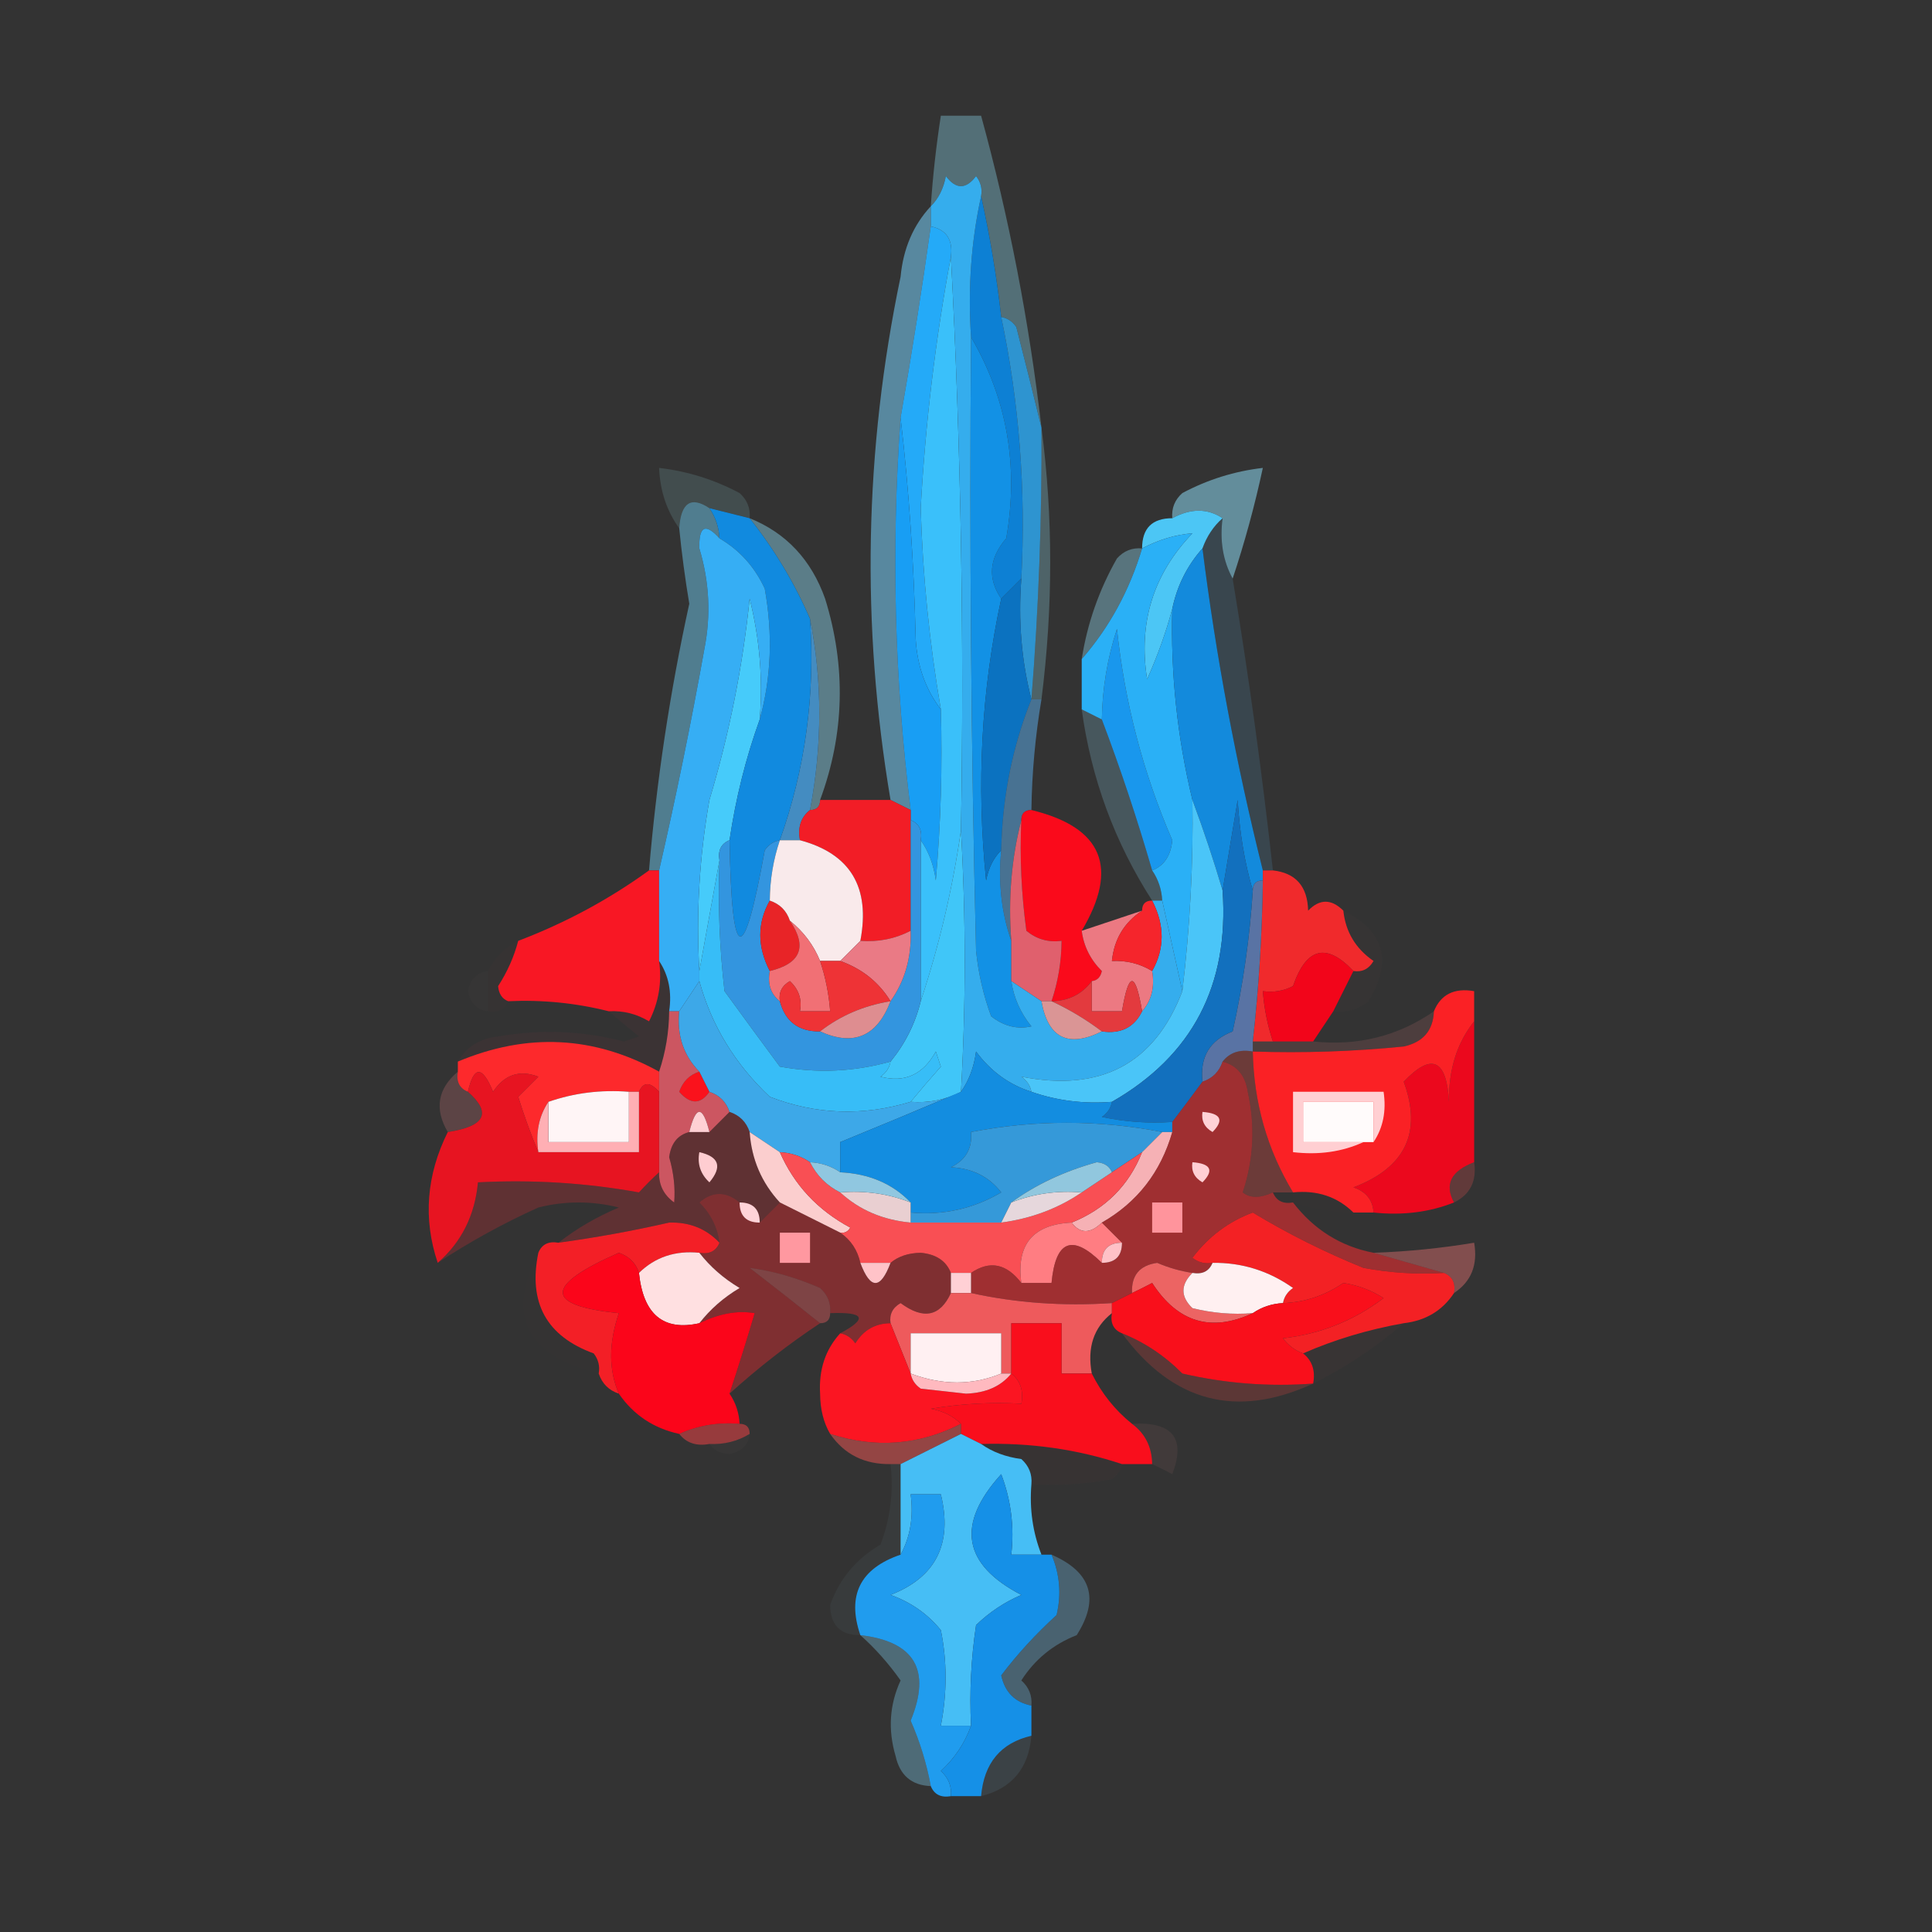 <?xml version="1.0" encoding="UTF-8"?>
<!DOCTYPE svg PUBLIC "-//W3C//DTD SVG 1.1//EN" "http://www.w3.org/Graphics/SVG/1.1/DTD/svg11.dtd">
<svg xmlns="http://www.w3.org/2000/svg" version="1.1" width="192px" height="192px" style="shape-rendering:geometricPrecision; text-rendering:geometricPrecision; image-rendering:optimizeQuality; fill-rule:evenodd; clip-rule:evenodd" xmlns:xlink="http://www.w3.org/1999/xlink">
<rect width="100%" height="100%" fill="#333333" stroke="none"/>
<g><path style="opacity:0.38" fill="#87d1e6" d="M 103.5,42.5 C 102.718,39.286 101.885,35.952 101,32.5C 100.617,31.944 100.117,31.611 99.5,31.5C 99.048,27.454 98.381,23.454 97.5,19.5C 97.631,18.761 97.464,18.094 97,17.5C 96,18.833 95,18.833 94,17.5C 93.768,18.738 93.268,19.738 92.5,20.5C 92.704,17.482 93.037,14.482 93.5,11.5C 94.833,11.5 96.167,11.5 97.5,11.5C 100.276,21.618 102.276,31.951 103.5,42.5 Z"/></g>
<g><path style="opacity:1" fill="#24aaf8" d="M 92.5,22.5 C 94.048,22.821 94.715,23.821 94.5,25.5C 92.965,33.722 91.965,42.055 91.5,50.5C 91.699,57.223 92.365,63.889 93.5,70.5C 91.989,68.524 91.156,66.191 91,63.5C 90.829,55.989 90.329,48.655 89.5,41.5C 90.607,35.189 91.607,28.856 92.5,22.5 Z"/></g>
<g><path style="opacity:1" fill="#189ef4" d="M 89.5,41.5 C 90.329,48.655 90.829,55.989 91,63.5C 91.156,66.191 91.989,68.524 93.5,70.5C 93.666,76.176 93.499,81.843 93,87.5C 92.79,85.942 92.29,84.609 91.5,83.5C 91.672,82.508 91.338,81.842 90.5,81.5C 90.5,81.167 90.5,80.833 90.5,80.5C 88.883,67.503 88.55,54.503 89.5,41.5 Z"/></g>
<g><path style="opacity:0.584" fill="#73c5ed" d="M 92.5,20.5 C 92.5,21.167 92.5,21.833 92.5,22.5C 91.607,28.856 90.607,35.189 89.5,41.5C 88.55,54.503 88.883,67.503 90.5,80.5C 89.833,80.167 89.167,79.833 88.5,79.5C 85.562,62.091 85.895,44.758 89.5,27.5C 89.761,24.708 90.761,22.375 92.5,20.5 Z"/></g>
<g><path style="opacity:1" fill="#0d80d4" d="M 97.5,19.5 C 98.381,23.454 99.048,27.454 99.5,31.5C 101.295,40.041 101.961,48.708 101.5,57.5C 100.833,58.167 100.167,58.833 99.5,59.5C 98.126,57.483 98.293,55.483 100,53.5C 101.248,46.29 100.081,39.623 96.5,33.5C 96.18,28.637 96.514,23.97 97.5,19.5 Z"/></g>
<g><path style="opacity:0.145" fill="#9ce6eb" d="M 74.5,51.5 C 73.167,51.167 71.833,50.833 70.5,50.5C 68.668,49.282 67.668,49.949 67.5,52.5C 66.262,50.786 65.595,48.786 65.5,46.5C 68.311,46.826 70.978,47.659 73.5,49C 74.252,49.671 74.586,50.504 74.5,51.5 Z"/></g>
<g><path style="opacity:0.569" fill="#87d2e9" d="M 122.5,57.5 C 121.539,55.735 121.205,53.735 121.5,51.5C 120.001,50.506 118.334,50.506 116.5,51.5C 116.414,50.504 116.748,49.671 117.5,49C 120.022,47.659 122.689,46.826 125.5,46.5C 124.697,50.239 123.697,53.905 122.5,57.5 Z"/></g>
<g><path style="opacity:0.494" fill="#6dc8ec" d="M 70.5,50.5 C 71.11,51.391 71.443,52.391 71.5,53.5C 70.105,51.946 69.439,52.279 69.5,54.5C 70.496,57.797 70.663,61.131 70,64.5C 68.675,71.887 67.175,79.22 65.5,86.5C 65.167,86.5 64.833,86.5 64.5,86.5C 65.248,77.592 66.581,68.759 68.5,60C 68.083,57.502 67.749,55.002 67.5,52.5C 67.668,49.949 68.668,49.282 70.5,50.5 Z"/></g>
<g><path style="opacity:1" fill="#3ac0fa" d="M 94.5,25.5 C 95.497,44.326 95.83,63.326 95.5,82.5C 94.678,88.272 93.345,93.939 91.5,99.5C 91.5,94.167 91.5,88.833 91.5,83.5C 92.29,84.609 92.79,85.942 93,87.5C 93.499,81.843 93.666,76.176 93.5,70.5C 92.365,63.889 91.699,57.223 91.5,50.5C 91.965,42.055 92.965,33.722 94.5,25.5 Z"/></g>
<g><path style="opacity:0.971" fill="#2f97d5" d="M 99.5,31.5 C 100.117,31.611 100.617,31.944 101,32.5C 101.885,35.952 102.718,39.286 103.5,42.5C 103.552,51.518 103.218,60.518 102.5,69.5C 101.517,65.702 101.183,61.702 101.5,57.5C 101.961,48.708 101.295,40.041 99.5,31.5 Z"/></g>
<g><path style="opacity:0.467" fill="#8ad2e9" d="M 74.5,51.5 C 78.124,52.962 80.624,55.628 82,59.5C 84.095,66.263 83.928,72.93 81.5,79.5C 81.5,80.167 81.167,80.5 80.5,80.5C 81.726,74.024 81.726,67.691 80.5,61.5C 78.965,57.947 76.965,54.614 74.5,51.5 Z"/></g>
<g><path style="opacity:0.38" fill="#94ddf4" d="M 113.5,54.5 C 112.244,58.687 110.244,62.354 107.5,65.5C 108.052,61.965 109.218,58.632 111,55.5C 111.671,54.748 112.504,54.414 113.5,54.5 Z"/></g>
<g><path style="opacity:0.165" fill="#59a8d4" d="M 121.5,51.5 C 121.205,53.735 121.539,55.735 122.5,57.5C 124.093,67.132 125.427,76.799 126.5,86.5C 126.167,86.5 125.833,86.5 125.5,86.5C 122.836,75.854 120.836,65.187 119.5,54.5C 119.932,53.291 120.599,52.291 121.5,51.5 Z"/></g>
<g><path style="opacity:1" fill="#4cc6f5" d="M 121.5,51.5 C 120.599,52.291 119.932,53.291 119.5,54.5C 117.975,56.216 116.975,58.216 116.5,60.5C 115.876,62.834 115.043,65.167 114,67.5C 113.108,61.893 114.608,57.06 118.5,53C 116.811,53.134 115.144,53.634 113.5,54.5C 113.5,52.5 114.5,51.5 116.5,51.5C 118.334,50.506 120.001,50.506 121.5,51.5 Z"/></g>
<g><path style="opacity:1" fill="#1291e5" d="M 96.5,33.5 C 100.081,39.623 101.248,46.29 100,53.5C 98.293,55.483 98.126,57.483 99.5,59.5C 97.523,68.641 97.023,77.974 98,87.5C 98.232,86.263 98.732,85.263 99.5,84.5C 99.19,87.713 99.523,90.713 100.5,93.5C 100.5,94.833 100.5,96.167 100.5,97.5C 100.751,99.17 101.418,100.67 102.5,102C 101.092,102.315 99.759,101.982 98.5,101C 97.736,98.931 97.236,96.764 97,94.5C 96.5,74.169 96.333,53.836 96.5,33.5 Z"/></g>
<g><path style="opacity:1" fill="#0b72c0" d="M 101.5,57.5 C 101.183,61.702 101.517,65.702 102.5,69.5C 100.611,74.211 99.611,79.211 99.5,84.5C 98.732,85.263 98.232,86.263 98,87.5C 97.023,77.974 97.523,68.641 99.5,59.5C 100.167,58.833 100.833,58.167 101.5,57.5 Z"/></g>
<g><path style="opacity:0.29" fill="#93d9ec" d="M 103.5,42.5 C 104.658,51.344 104.658,60.344 103.5,69.5C 103.167,69.5 102.833,69.5 102.5,69.5C 103.218,60.518 103.552,51.518 103.5,42.5 Z"/></g>
<g><path style="opacity:1" fill="#1997ed" d="M 114.5,86.5 C 113.009,81.36 111.342,76.36 109.5,71.5C 109.547,68.432 110.047,65.432 111,62.5C 111.771,69.805 113.604,76.805 116.5,83.5C 116.36,85.03 115.693,86.03 114.5,86.5 Z"/></g>
<g><path style="opacity:0.937" fill="#4692ca" d="M 80.5,61.5 C 81.726,67.691 81.726,74.024 80.5,80.5C 79.596,81.209 79.263,82.209 79.5,83.5C 78.833,83.5 78.167,83.5 77.5,83.5C 80.022,76.415 81.022,69.082 80.5,61.5 Z"/></g>
<g><path style="opacity:0.663" fill="#5392c2" d="M 102.5,69.5 C 102.833,69.5 103.167,69.5 103.5,69.5C 102.886,73.135 102.552,76.802 102.5,80.5C 101.833,80.5 101.5,80.833 101.5,81.5C 100.517,85.298 100.183,89.298 100.5,93.5C 99.523,90.713 99.19,87.713 99.5,84.5C 99.611,79.211 100.611,74.211 102.5,69.5 Z"/></g>
<g><path style="opacity:1" fill="#2ab0f6" d="M 116.5,60.5 C 116.327,66.936 116.994,73.269 118.5,79.5C 118.602,85.718 118.268,92.051 117.5,98.5C 116.833,95.5 116.167,92.5 115.5,89.5C 115.443,88.391 115.11,87.391 114.5,86.5C 115.693,86.03 116.36,85.03 116.5,83.5C 113.604,76.805 111.771,69.805 111,62.5C 110.047,65.432 109.547,68.432 109.5,71.5C 108.833,71.167 108.167,70.833 107.5,70.5C 107.5,68.833 107.5,67.167 107.5,65.5C 110.244,62.354 112.244,58.687 113.5,54.5C 115.144,53.634 116.811,53.134 118.5,53C 114.608,57.06 113.108,61.893 114,67.5C 115.043,65.167 115.876,62.834 116.5,60.5 Z"/></g>
<g><path style="opacity:1" fill="#138adc" d="M 119.5,54.5 C 120.836,65.187 122.836,75.854 125.5,86.5C 125.5,86.833 125.5,87.167 125.5,87.5C 124.833,87.5 124.5,87.833 124.5,88.5C 123.681,85.695 123.181,82.695 123,79.5C 122.498,82.513 121.998,85.513 121.5,88.5C 120.632,85.551 119.632,82.551 118.5,79.5C 116.994,73.269 116.327,66.936 116.5,60.5C 116.975,58.216 117.975,56.216 119.5,54.5 Z"/></g>
<g><path style="opacity:1" fill="#46cbfa" d="M 75.5,71.5 C 74.115,75.336 73.115,79.336 72.5,83.5C 71.662,83.842 71.328,84.508 71.5,85.5C 70.833,89.167 70.167,92.833 69.5,96.5C 69.171,90.794 69.505,85.128 70.5,79.5C 72.468,72.962 73.801,66.296 74.5,59.5C 75.491,63.445 75.824,67.445 75.5,71.5 Z"/></g>
<g><path style="opacity:0.972" fill="#f71d26" d="M 81.5,79.5 C 83.833,79.5 86.167,79.5 88.5,79.5C 89.167,79.833 89.833,80.167 90.5,80.5C 90.5,80.833 90.5,81.167 90.5,81.5C 90.5,85.167 90.5,88.833 90.5,92.5C 88.958,93.301 87.291,93.634 85.5,93.5C 86.515,88.177 84.515,84.844 79.5,83.5C 79.263,82.209 79.596,81.209 80.5,80.5C 81.167,80.5 81.5,80.167 81.5,79.5 Z"/></g>
<g><path style="opacity:1" fill="#118adf" d="M 70.5,50.5 C 71.833,50.833 73.167,51.167 74.5,51.5C 76.965,54.614 78.965,57.947 80.5,61.5C 81.022,69.082 80.022,76.415 77.5,83.5C 76.883,83.611 76.383,83.944 76,84.5C 73.879,96.25 72.713,95.917 72.5,83.5C 73.115,79.336 74.115,75.336 75.5,71.5C 76.647,67.354 76.814,63.02 76,58.5C 75.004,56.34 73.504,54.673 71.5,53.5C 71.443,52.391 71.11,51.391 70.5,50.5 Z"/></g>
<g><path style="opacity:0.224" fill="#8bd2ee" d="M 107.5,70.5 C 108.167,70.833 108.833,71.167 109.5,71.5C 111.342,76.36 113.009,81.36 114.5,86.5C 115.11,87.391 115.443,88.391 115.5,89.5C 115.167,89.5 114.833,89.5 114.5,89.5C 110.776,83.711 108.442,77.377 107.5,70.5 Z"/></g>
<g><path style="opacity:0.993" fill="#fb0b1c" d="M 102.5,80.5 C 109.568,82.216 111.234,86.216 107.5,92.5C 107.703,94.044 108.37,95.378 109.5,96.5C 109.376,97.107 109.043,97.44 108.5,97.5C 107.533,98.806 106.199,99.473 104.5,99.5C 105.15,97.565 105.483,95.565 105.5,93.5C 104.178,93.67 103.011,93.337 102,92.5C 101.501,88.848 101.335,85.182 101.5,81.5C 101.5,80.833 101.833,80.5 102.5,80.5 Z"/></g>
<g><path style="opacity:0.999" fill="#f81724" d="M 64.5,86.5 C 64.833,86.5 65.167,86.5 65.5,86.5C 65.5,89.5 65.5,92.5 65.5,95.5C 65.799,97.604 65.466,99.604 64.5,101.5C 63.264,100.754 61.931,100.421 60.5,100.5C 57.236,99.676 53.902,99.342 50.5,99.5C 49.903,99.265 49.57,98.765 49.5,98C 50.414,96.594 51.081,95.094 51.5,93.5C 56.171,91.727 60.504,89.393 64.5,86.5 Z"/></g>
<g><path style="opacity:1" fill="#40c6f8" d="M 95.5,82.5 C 95.995,91.211 95.995,99.877 95.5,108.5C 93.958,109.301 92.291,109.634 90.5,109.5C 91.456,108.341 92.456,107.174 93.5,106C 93.333,105.5 93.167,105 93,104.5C 91.737,106.797 89.903,107.63 87.5,107C 88.056,106.617 88.389,106.117 88.5,105.5C 89.956,103.716 90.956,101.716 91.5,99.5C 93.345,93.939 94.678,88.272 95.5,82.5 Z"/></g>
<g><path style="opacity:0.984" fill="#e2616e" d="M 101.5,81.5 C 101.335,85.182 101.501,88.848 102,92.5C 103.011,93.337 104.178,93.67 105.5,93.5C 105.483,95.565 105.15,97.565 104.5,99.5C 104.167,99.5 103.833,99.5 103.5,99.5C 102.5,98.833 101.5,98.167 100.5,97.5C 100.5,96.167 100.5,94.833 100.5,93.5C 100.183,89.298 100.517,85.298 101.5,81.5 Z"/></g>
<g><path style="opacity:0.998" fill="#f02a2c" d="M 125.5,86.5 C 125.833,86.5 126.167,86.5 126.5,86.5C 128.776,86.757 129.943,88.09 130,90.5C 131.145,89.316 132.312,89.316 133.5,90.5C 133.722,92.608 134.722,94.274 136.5,95.5C 136.043,96.297 135.376,96.631 134.5,96.5C 131.823,93.655 129.823,94.155 128.5,98C 127.552,98.483 126.552,98.65 125.5,98.5C 125.629,100.216 125.962,101.883 126.5,103.5C 125.833,103.5 125.167,103.5 124.5,103.5C 125.098,98.187 125.431,92.854 125.5,87.5C 125.5,87.167 125.5,86.833 125.5,86.5 Z"/></g>
<g><path style="opacity:1" fill="#3395df" d="M 90.5,81.5 C 91.338,81.842 91.672,82.508 91.5,83.5C 91.5,88.833 91.5,94.167 91.5,99.5C 90.956,101.716 89.956,103.716 88.5,105.5C 84.888,106.511 81.221,106.678 77.5,106C 75.627,103.47 73.793,100.97 72,98.5C 71.501,94.179 71.334,89.846 71.5,85.5C 71.328,84.508 71.662,83.842 72.5,83.5C 72.713,95.917 73.879,96.25 76,84.5C 76.383,83.944 76.883,83.611 77.5,83.5C 76.85,85.435 76.517,87.435 76.5,89.5C 75.244,91.726 75.244,94.059 76.5,96.5C 76.263,97.791 76.596,98.791 77.5,99.5C 78.048,101.532 79.381,102.532 81.5,102.5C 84.832,104.004 87.165,103.004 88.5,99.5C 89.924,97.486 90.591,95.152 90.5,92.5C 90.5,88.833 90.5,85.167 90.5,81.5 Z"/></g>
<g><path style="opacity:1" fill="#e82427" d="M 76.5,89.5 C 77.5,89.833 78.167,90.5 78.5,91.5C 80.255,94.09 79.588,95.757 76.5,96.5C 75.244,94.059 75.244,91.726 76.5,89.5 Z"/></g>
<g><path style="opacity:1" fill="#f9eaeb" d="M 77.5,83.5 C 78.167,83.5 78.833,83.5 79.5,83.5C 84.515,84.844 86.515,88.177 85.5,93.5C 84.833,94.167 84.167,94.833 83.5,95.5C 82.833,95.5 82.167,95.5 81.5,95.5C 80.857,93.924 79.857,92.59 78.5,91.5C 78.167,90.5 77.5,89.833 76.5,89.5C 76.517,87.435 76.85,85.435 77.5,83.5 Z"/></g>
<g><path style="opacity:1" fill="#ea7a85" d="M 90.5,92.5 C 90.591,95.152 89.924,97.486 88.5,99.5C 87.344,97.613 85.677,96.279 83.5,95.5C 84.167,94.833 84.833,94.167 85.5,93.5C 87.291,93.634 88.958,93.301 90.5,92.5 Z"/></g>
<g><path style="opacity:0.946" fill="#fc0319" d="M 134.5,96.5 C 133.833,97.833 133.167,99.167 132.5,100.5C 131.833,101.5 131.167,102.5 130.5,103.5C 129.167,103.5 127.833,103.5 126.5,103.5C 125.962,101.883 125.629,100.216 125.5,98.5C 126.552,98.65 127.552,98.483 128.5,98C 129.823,94.155 131.823,93.655 134.5,96.5 Z"/></g>
<g><path style="opacity:0.024" fill="#be5c5f" d="M 133.5,90.5 C 137.589,92.517 138.422,95.517 136,99.5C 134.989,100.337 133.822,100.67 132.5,100.5C 133.167,99.167 133.833,97.833 134.5,96.5C 135.376,96.631 136.043,96.297 136.5,95.5C 134.722,94.274 133.722,92.608 133.5,90.5 Z"/></g>
<g><path style="opacity:1" fill="#36aef4" d="M 71.5,53.5 C 73.504,54.673 75.004,56.34 76,58.5C 76.814,63.02 76.647,67.354 75.5,71.5C 75.824,67.445 75.491,63.445 74.5,59.5C 73.801,66.296 72.468,72.962 70.5,79.5C 69.505,85.128 69.171,90.794 69.5,96.5C 69.5,96.833 69.5,97.167 69.5,97.5C 68.833,98.5 68.167,99.5 67.5,100.5C 67.167,100.5 66.833,100.5 66.5,100.5C 66.784,98.585 66.451,96.919 65.5,95.5C 65.5,92.5 65.5,89.5 65.5,86.5C 67.175,79.22 68.675,71.887 70,64.5C 70.663,61.131 70.496,57.797 69.5,54.5C 69.439,52.279 70.105,51.946 71.5,53.5 Z"/></g>
<g><path style="opacity:1" fill="#f17075" d="M 78.5,91.5 C 79.857,92.59 80.857,93.924 81.5,95.5C 82.038,97.117 82.371,98.784 82.5,100.5C 81.5,100.5 80.5,100.5 79.5,100.5C 79.719,99.325 79.386,98.325 78.5,97.5C 77.703,97.957 77.369,98.624 77.5,99.5C 76.596,98.791 76.263,97.791 76.5,96.5C 79.588,95.757 80.255,94.09 78.5,91.5 Z"/></g>
<g><path style="opacity:0.024" fill="#bc9295" d="M 48.5,96.5 C 48.5,97.833 48.5,99.167 48.5,100.5C 47.414,100.38 46.747,99.713 46.5,98.5C 46.747,97.287 47.414,96.62 48.5,96.5 Z"/></g>
<g><path style="opacity:0.02" fill="#cf5559" d="M 51.5,93.5 C 51.081,95.094 50.414,96.594 49.5,98C 49.57,98.765 49.903,99.265 50.5,99.5C 50.158,100.338 49.492,100.672 48.5,100.5C 48.5,99.167 48.5,97.833 48.5,96.5C 49.167,95.167 50.167,94.167 51.5,93.5 Z"/></g>
<g><path style="opacity:1" fill="#ee3336" d="M 81.5,95.5 C 82.167,95.5 82.833,95.5 83.5,95.5C 85.677,96.279 87.344,97.613 88.5,99.5C 85.843,99.935 83.509,100.935 81.5,102.5C 79.381,102.532 78.048,101.532 77.5,99.5C 77.369,98.624 77.703,97.957 78.5,97.5C 79.386,98.325 79.719,99.325 79.5,100.5C 80.5,100.5 81.5,100.5 82.5,100.5C 82.371,98.784 82.038,97.117 81.5,95.5 Z"/></g>
<g><path style="opacity:1" fill="#35aded" d="M 97.5,19.5 C 96.514,23.97 96.18,28.637 96.5,33.5C 96.333,53.836 96.5,74.169 97,94.5C 97.236,96.764 97.736,98.931 98.5,101C 99.759,101.982 101.092,102.315 102.5,102C 101.418,100.67 100.751,99.17 100.5,97.5C 101.5,98.167 102.5,98.833 103.5,99.5C 104.147,103.157 106.147,104.157 109.5,102.5C 111.38,102.771 112.713,102.104 113.5,100.5C 114.434,99.432 114.768,98.099 114.5,96.5C 115.756,94.274 115.756,91.941 114.5,89.5C 114.833,89.5 115.167,89.5 115.5,89.5C 116.167,92.5 116.833,95.5 117.5,98.5C 114.745,105.717 109.411,108.55 101.5,107C 102.056,107.383 102.389,107.883 102.5,108.5C 100.284,107.797 98.451,106.464 97,104.5C 96.79,106.058 96.29,107.391 95.5,108.5C 95.995,99.877 95.995,91.211 95.5,82.5C 95.83,63.326 95.497,44.326 94.5,25.5C 94.715,23.821 94.048,22.821 92.5,22.5C 92.5,21.833 92.5,21.167 92.5,20.5C 93.268,19.738 93.768,18.738 94,17.5C 95,18.833 96,18.833 97,17.5C 97.464,18.094 97.631,18.761 97.5,19.5 Z"/></g>
<g><path style="opacity:0.996" fill="#ed7a83" d="M 113.5,90.5 C 111.721,91.67 110.721,93.336 110.5,95.5C 111.959,95.433 113.292,95.766 114.5,96.5C 114.768,98.099 114.434,99.432 113.5,100.5C 112.833,96.5 112.167,96.5 111.5,100.5C 110.5,100.5 109.5,100.5 108.5,100.5C 108.5,99.5 108.5,98.5 108.5,97.5C 109.043,97.44 109.376,97.107 109.5,96.5C 108.37,95.378 107.703,94.044 107.5,92.5C 109.5,91.833 111.5,91.167 113.5,90.5 Z"/></g>
<g><path style="opacity:1" fill="#f5252c" d="M 114.5,89.5 C 115.756,91.941 115.756,94.274 114.5,96.5C 113.292,95.766 111.959,95.433 110.5,95.5C 110.721,93.336 111.721,91.67 113.5,90.5C 113.5,89.833 113.833,89.5 114.5,89.5 Z"/></g>
<g><path style="opacity:1" fill="#e33a3e" d="M 108.5,97.5 C 108.5,98.5 108.5,99.5 108.5,100.5C 109.5,100.5 110.5,100.5 111.5,100.5C 112.167,96.5 112.833,96.5 113.5,100.5C 112.713,102.104 111.38,102.771 109.5,102.5C 107.928,101.313 106.261,100.313 104.5,99.5C 106.199,99.473 107.533,98.806 108.5,97.5 Z"/></g>
<g><path style="opacity:1" fill="#de8d90" d="M 88.5,99.5 C 87.165,103.004 84.832,104.004 81.5,102.5C 83.509,100.935 85.843,99.935 88.5,99.5 Z"/></g>
<g><path style="opacity:1" fill="#da9595" d="M 103.5,99.5 C 103.833,99.5 104.167,99.5 104.5,99.5C 106.261,100.313 107.928,101.313 109.5,102.5C 106.147,104.157 104.147,103.157 103.5,99.5 Z"/></g>
<g><path style="opacity:0.907" fill="#fd041b" d="M 146.5,101.5 C 146.5,106.167 146.5,110.833 146.5,115.5C 144.194,116.375 143.527,117.708 144.5,119.5C 142.052,120.473 139.385,120.806 136.5,120.5C 136.423,119.25 135.756,118.417 134.5,118C 139.674,116.032 141.341,112.532 139.5,107.5C 142.268,104.583 143.768,105.25 144,109.5C 143.947,106.325 144.78,103.658 146.5,101.5 Z"/></g>
<g><path style="opacity:0.043" fill="#eb444c" d="M 65.5,95.5 C 66.451,96.919 66.784,98.585 66.5,100.5C 66.483,102.565 66.15,104.565 65.5,106.5C 59.057,102.936 52.39,102.602 45.5,105.5C 46.347,104.034 47.68,103.2 49.5,103C 53.71,102.262 57.876,102.428 62,103.5C 62.5,103.333 63,103.167 63.5,103C 62.429,102.148 61.429,101.315 60.5,100.5C 61.931,100.421 63.264,100.754 64.5,101.5C 65.466,99.604 65.799,97.604 65.5,95.5 Z"/></g>
<g><path style="opacity:1" fill="#5973a4" d="M 125.5,87.5 C 125.431,92.854 125.098,98.187 124.5,103.5C 124.5,103.833 124.5,104.167 124.5,104.5C 123.209,104.263 122.209,104.596 121.5,105.5C 121.167,106.5 120.5,107.167 119.5,107.5C 119.227,105.042 120.227,103.375 122.5,102.5C 123.532,97.88 124.198,93.214 124.5,88.5C 124.5,87.833 124.833,87.5 125.5,87.5 Z"/></g>
<g><path style="opacity:0.141" fill="#ed8283" d="M 142.5,100.5 C 142.426,102.411 141.426,103.578 139.5,104C 134.511,104.499 129.511,104.666 124.5,104.5C 124.5,104.167 124.5,103.833 124.5,103.5C 125.167,103.5 125.833,103.5 126.5,103.5C 127.833,103.5 129.167,103.5 130.5,103.5C 134.942,103.968 138.942,102.968 142.5,100.5 Z"/></g>
<g><path style="opacity:1" fill="#4ac5f8" d="M 118.5,79.5 C 119.632,82.551 120.632,85.551 121.5,88.5C 122.157,97.924 118.49,104.924 110.5,109.5C 107.721,109.721 105.054,109.388 102.5,108.5C 102.389,107.883 102.056,107.383 101.5,107C 109.411,108.55 114.745,105.717 117.5,98.5C 118.268,92.051 118.602,85.718 118.5,79.5 Z"/></g>
<g><path style="opacity:1" fill="#1270be" d="M 124.5,88.5 C 124.198,93.214 123.532,97.88 122.5,102.5C 120.227,103.375 119.227,105.042 119.5,107.5C 118.488,108.872 117.488,110.205 116.5,111.5C 114.143,111.663 111.81,111.497 109.5,111C 110.056,110.617 110.389,110.117 110.5,109.5C 118.49,104.924 122.157,97.924 121.5,88.5C 121.998,85.513 122.498,82.513 123,79.5C 123.181,82.695 123.681,85.695 124.5,88.5 Z"/></g>
<g><path style="opacity:1" fill="#fd292c" d="M 65.5,106.5 C 65.5,107.167 65.5,107.833 65.5,108.5C 64.604,107.494 63.938,107.494 63.5,108.5C 63.167,108.5 62.833,108.5 62.5,108.5C 59.721,108.279 57.054,108.612 54.5,109.5C 53.549,110.919 53.215,112.585 53.5,114.5C 52.776,112.782 52.109,110.948 51.5,109C 52.167,108.333 52.833,107.667 53.5,107C 51.633,106.289 50.133,106.789 49,108.5C 47.929,105.887 47.096,105.887 46.5,108.5C 45.662,108.158 45.328,107.492 45.5,106.5C 45.5,106.167 45.5,105.833 45.5,105.5C 52.39,102.602 59.057,102.936 65.5,106.5 Z"/></g>
<g><path style="opacity:1" fill="#fa2125" d="M 146.5,101.5 C 144.78,103.658 143.947,106.325 144,109.5C 143.768,105.25 142.268,104.583 139.5,107.5C 141.341,112.532 139.674,116.032 134.5,118C 135.756,118.417 136.423,119.25 136.5,120.5C 135.833,120.5 135.167,120.5 134.5,120.5C 132.898,118.926 130.898,118.259 128.5,118.5C 125.937,114.255 124.603,109.589 124.5,104.5C 129.511,104.666 134.511,104.499 139.5,104C 141.426,103.578 142.426,102.411 142.5,100.5C 143.183,98.823 144.517,98.157 146.5,98.5C 146.5,99.5 146.5,100.5 146.5,101.5 Z"/></g>
<g><path style="opacity:1" fill="#37bdf7" d="M 71.5,85.5 C 71.334,89.846 71.501,94.179 72,98.5C 73.793,100.97 75.627,103.47 77.5,106C 81.221,106.678 84.888,106.511 88.5,105.5C 88.389,106.117 88.056,106.617 87.5,107C 89.903,107.63 91.737,106.797 93,104.5C 93.167,105 93.333,105.5 93.5,106C 92.456,107.174 91.456,108.341 90.5,109.5C 85.751,110.939 81.084,110.772 76.5,109C 73.037,105.737 70.704,101.903 69.5,97.5C 69.5,97.167 69.5,96.833 69.5,96.5C 70.167,92.833 70.833,89.167 71.5,85.5 Z"/></g>
<g><path style="opacity:1" fill="#fa121c" d="M 69.5,106.5 C 69.833,107.167 70.167,107.833 70.5,108.5C 69.614,109.776 68.614,109.776 67.5,108.5C 67.856,107.478 68.522,106.811 69.5,106.5 Z"/></g>
<g><path style="opacity:0.349" fill="#d74c45" d="M 121.5,105.5 C 122.209,104.596 123.209,104.263 124.5,104.5C 124.603,109.589 125.937,114.255 128.5,118.5C 127.833,118.5 127.167,118.5 126.5,118.5C 125.233,119.087 124.233,119.087 123.5,118.5C 124.585,115.227 124.752,111.894 124,108.5C 123.764,106.881 122.931,105.881 121.5,105.5 Z"/></g>
<g><path style="opacity:0.278" fill="#c77275" d="M 45.5,106.5 C 45.328,107.492 45.662,108.158 46.5,108.5C 48.889,110.603 48.223,111.937 44.5,112.5C 43.154,110.208 43.488,108.208 45.5,106.5 Z"/></g>
<g><path style="opacity:0.801" fill="#f25f6d" d="M 66.5,100.5 C 66.833,100.5 67.167,100.5 67.5,100.5C 67.259,102.886 67.925,104.886 69.5,106.5C 68.522,106.811 67.856,107.478 67.5,108.5C 68.614,109.776 69.614,109.776 70.5,108.5C 71.5,108.833 72.167,109.5 72.5,110.5C 71.833,111.167 71.167,111.833 70.5,112.5C 69.833,109.833 69.167,109.833 68.5,112.5C 67.351,112.791 66.684,113.624 66.5,115C 66.951,116.55 67.117,118.05 67,119.5C 65.961,118.756 65.461,117.756 65.5,116.5C 65.5,113.833 65.5,111.167 65.5,108.5C 65.5,107.833 65.5,107.167 65.5,106.5C 66.15,104.565 66.483,102.565 66.5,100.5 Z"/></g>
<g><path style="opacity:1" fill="#3da8e8" d="M 69.5,97.5 C 70.704,101.903 73.037,105.737 76.5,109C 81.084,110.772 85.751,110.939 90.5,109.5C 92.291,109.634 93.958,109.301 95.5,108.5C 91.567,110.17 87.567,111.836 83.5,113.5C 83.5,114.5 83.5,115.5 83.5,116.5C 82.609,115.89 81.609,115.557 80.5,115.5C 79.609,114.89 78.609,114.557 77.5,114.5C 76.5,113.833 75.5,113.167 74.5,112.5C 74.167,111.5 73.5,110.833 72.5,110.5C 72.167,109.5 71.5,108.833 70.5,108.5C 70.167,107.833 69.833,107.167 69.5,106.5C 67.925,104.886 67.259,102.886 67.5,100.5C 68.167,99.5 68.833,98.5 69.5,97.5 Z"/></g>
<g><path style="opacity:1" fill="#138de0" d="M 102.5,108.5 C 105.054,109.388 107.721,109.721 110.5,109.5C 110.389,110.117 110.056,110.617 109.5,111C 111.81,111.497 114.143,111.663 116.5,111.5C 116.5,111.833 116.5,112.167 116.5,112.5C 116.167,112.5 115.833,112.5 115.5,112.5C 109.16,111.276 102.827,111.276 96.5,112.5C 96.64,114.124 95.973,115.29 94.5,116C 96.619,116.098 98.286,116.931 99.5,118.5C 96.734,120.129 93.734,120.795 90.5,120.5C 90.5,120.167 90.5,119.833 90.5,119.5C 88.719,117.643 86.385,116.643 83.5,116.5C 83.5,115.5 83.5,114.5 83.5,113.5C 87.567,111.836 91.567,110.17 95.5,108.5C 96.29,107.391 96.79,106.058 97,104.5C 98.451,106.464 100.284,107.797 102.5,108.5 Z"/></g>
<g><path style="opacity:1" fill="#ffcfd2" d="M 136.5,113.5 C 136.5,112.167 136.5,110.833 136.5,109.5C 134.167,109.5 131.833,109.5 129.5,109.5C 129.5,110.833 129.5,112.167 129.5,113.5C 131.5,113.5 133.5,113.5 135.5,113.5C 133.393,114.468 131.059,114.802 128.5,114.5C 128.5,112.5 128.5,110.5 128.5,108.5C 131.5,108.5 134.5,108.5 137.5,108.5C 137.784,110.415 137.451,112.081 136.5,113.5 Z"/></g>
<g><path style="opacity:1" fill="#fffbfb" d="M 136.5,113.5 C 136.167,113.5 135.833,113.5 135.5,113.5C 133.5,113.5 131.5,113.5 129.5,113.5C 129.5,112.167 129.5,110.833 129.5,109.5C 131.833,109.5 134.167,109.5 136.5,109.5C 136.5,110.833 136.5,112.167 136.5,113.5 Z"/></g>
<g><path style="opacity:1" fill="#ffd0d4" d="M 70.5,112.5 C 69.833,112.5 69.167,112.5 68.5,112.5C 69.167,109.833 69.833,109.833 70.5,112.5 Z"/></g>
<g><path style="opacity:0.886" fill="#fd101f" d="M 53.5,114.5 C 56.833,114.5 60.167,114.5 63.5,114.5C 63.5,112.5 63.5,110.5 63.5,108.5C 63.938,107.494 64.604,107.494 65.5,108.5C 65.5,111.167 65.5,113.833 65.5,116.5C 64.849,117.091 64.182,117.757 63.5,118.5C 58.23,117.549 52.897,117.215 47.5,117.5C 47.193,120.782 45.859,123.448 43.5,125.5C 42.035,121.125 42.369,116.792 44.5,112.5C 48.223,111.937 48.889,110.603 46.5,108.5C 47.096,105.887 47.929,105.887 49,108.5C 50.133,106.789 51.633,106.289 53.5,107C 52.833,107.667 52.167,108.333 51.5,109C 52.109,110.948 52.776,112.782 53.5,114.5 Z"/></g>
<g><path style="opacity:1" fill="#fff5f6" d="M 62.5,108.5 C 62.5,110.167 62.5,111.833 62.5,113.5C 59.833,113.5 57.167,113.5 54.5,113.5C 54.5,112.167 54.5,110.833 54.5,109.5C 57.054,108.612 59.721,108.279 62.5,108.5 Z"/></g>
<g><path style="opacity:1" fill="#ffafb4" d="M 62.5,108.5 C 62.833,108.5 63.167,108.5 63.5,108.5C 63.5,110.5 63.5,112.5 63.5,114.5C 60.167,114.5 56.833,114.5 53.5,114.5C 53.215,112.585 53.549,110.919 54.5,109.5C 54.5,110.833 54.5,112.167 54.5,113.5C 57.167,113.5 59.833,113.5 62.5,113.5C 62.5,111.833 62.5,110.167 62.5,108.5 Z"/></g>
<g><path style="opacity:1" fill="#fbcece" d="M 74.5,112.5 C 75.5,113.167 76.5,113.833 77.5,114.5C 78.927,117.764 81.261,120.264 84.5,122C 84.272,122.399 83.938,122.565 83.5,122.5C 81.5,121.5 79.5,120.5 77.5,119.5C 75.688,117.539 74.688,115.206 74.5,112.5 Z"/></g>
<g><path style="opacity:1" fill="#3599d9" d="M 115.5,112.5 C 114.833,113.167 114.167,113.833 113.5,114.5C 112.5,115.167 111.5,115.833 110.5,116.5C 110.265,115.903 109.765,115.57 109,115.5C 105.752,116.403 102.919,117.736 100.5,119.5C 100.167,120.167 99.833,120.833 99.5,121.5C 96.5,121.5 93.5,121.5 90.5,121.5C 90.5,121.167 90.5,120.833 90.5,120.5C 93.734,120.795 96.734,120.129 99.5,118.5C 98.286,116.931 96.619,116.098 94.5,116C 95.973,115.29 96.64,114.124 96.5,112.5C 102.827,111.276 109.16,111.276 115.5,112.5 Z"/></g>
<g><path style="opacity:0.267" fill="#e05252" d="M 146.5,115.5 C 146.771,117.38 146.104,118.713 144.5,119.5C 143.527,117.708 144.194,116.375 146.5,115.5 Z"/></g>
<g><path style="opacity:0.235" fill="#f02e37" d="M 72.5,110.5 C 73.5,110.833 74.167,111.5 74.5,112.5C 74.688,115.206 75.688,117.539 77.5,119.5C 76.833,120.167 76.167,120.833 75.5,121.5C 75.5,120.167 74.833,119.5 73.5,119.5C 72.142,118.374 70.808,118.374 69.5,119.5C 70.63,120.622 71.297,121.956 71.5,123.5C 70.181,122.103 68.514,121.437 66.5,121.5C 62.851,122.33 59.185,122.996 55.5,123.5C 57.273,122.108 59.273,120.941 61.5,120C 58.833,119.333 56.167,119.333 53.5,120C 49.989,121.587 46.656,123.421 43.5,125.5C 45.859,123.448 47.193,120.782 47.5,117.5C 52.897,117.215 58.23,117.549 63.5,118.5C 64.182,117.757 64.849,117.091 65.5,116.5C 65.461,117.756 65.961,118.756 67,119.5C 67.117,118.05 66.951,116.55 66.5,115C 66.684,113.624 67.351,112.791 68.5,112.5C 69.167,112.5 69.833,112.5 70.5,112.5C 71.167,111.833 71.833,111.167 72.5,110.5 Z"/></g>
<g><path style="opacity:1" fill="#ffcdd1" d="M 69.5,114.5 C 71.465,114.948 71.798,115.948 70.5,117.5C 69.614,116.675 69.281,115.675 69.5,114.5 Z"/></g>
<g><path style="opacity:1" fill="#f6b1b5" d="M 115.5,112.5 C 115.833,112.5 116.167,112.5 116.5,112.5C 115.349,116.493 113.015,119.493 109.5,121.5C 108.348,122.625 107.348,122.625 106.5,121.5C 109.855,120.145 112.189,117.811 113.5,114.5C 114.167,113.833 114.833,113.167 115.5,112.5 Z"/></g>
<g><path style="opacity:0.008" fill="#a14742" d="M 128.5,119.5 C 128.5,119.167 128.5,118.833 128.5,118.5C 130.898,118.259 132.898,118.926 134.5,120.5C 132.435,120.483 130.435,120.15 128.5,119.5 Z"/></g>
<g><path style="opacity:1" fill="#f94f54" d="M 77.5,114.5 C 78.609,114.557 79.609,114.89 80.5,115.5C 81.167,116.833 82.167,117.833 83.5,118.5C 85.395,120.241 87.728,121.241 90.5,121.5C 93.5,121.5 96.5,121.5 99.5,121.5C 102.486,121.097 105.152,120.097 107.5,118.5C 108.5,117.833 109.5,117.167 110.5,116.5C 111.5,115.833 112.5,115.167 113.5,114.5C 112.189,117.811 109.855,120.145 106.5,121.5C 102.647,121.686 100.981,123.686 101.5,127.5C 100.024,125.568 98.357,125.235 96.5,126.5C 95.833,126.5 95.167,126.5 94.5,126.5C 94.03,125.307 93.03,124.64 91.5,124.5C 90.274,124.52 89.274,124.853 88.5,125.5C 87.5,125.5 86.5,125.5 85.5,125.5C 85.218,124.222 84.551,123.222 83.5,122.5C 83.938,122.565 84.272,122.399 84.5,122C 81.261,120.264 78.927,117.764 77.5,114.5 Z"/></g>
<g><path style="opacity:1" fill="#e6d7dc" d="M 107.5,118.5 C 105.152,120.097 102.486,121.097 99.5,121.5C 99.833,120.833 100.167,120.167 100.5,119.5C 102.717,118.631 105.05,118.298 107.5,118.5 Z"/></g>
<g><path style="opacity:1" fill="#e9cfd1" d="M 83.5,118.5 C 85.95,118.298 88.283,118.631 90.5,119.5C 90.5,119.833 90.5,120.167 90.5,120.5C 90.5,120.833 90.5,121.167 90.5,121.5C 87.728,121.241 85.395,120.241 83.5,118.5 Z"/></g>
<g><path style="opacity:1" fill="#91c7de" d="M 110.5,116.5 C 109.5,117.167 108.5,117.833 107.5,118.5C 105.05,118.298 102.717,118.631 100.5,119.5C 102.919,117.736 105.752,116.403 109,115.5C 109.765,115.57 110.265,115.903 110.5,116.5 Z"/></g>
<g><path style="opacity:1" fill="#90c7e0" d="M 80.5,115.5 C 81.609,115.557 82.609,115.89 83.5,116.5C 86.385,116.643 88.719,117.643 90.5,119.5C 88.283,118.631 85.95,118.298 83.5,118.5C 82.167,117.833 81.167,116.833 80.5,115.5 Z"/></g>
<g><path style="opacity:1" fill="#ff7d82" d="M 106.5,121.5 C 107.348,122.625 108.348,122.625 109.5,121.5C 110.167,122.167 110.833,122.833 111.5,123.5C 110.167,123.5 109.5,124.167 109.5,125.5C 106.559,122.593 104.893,123.26 104.5,127.5C 103.5,127.5 102.5,127.5 101.5,127.5C 100.981,123.686 102.647,121.686 106.5,121.5 Z"/></g>
<g><path style="opacity:0.553" fill="#f52d30" d="M 121.5,105.5 C 122.931,105.881 123.764,106.881 124,108.5C 124.752,111.894 124.585,115.227 123.5,118.5C 124.233,119.087 125.233,119.087 126.5,118.5C 126.842,119.338 127.508,119.672 128.5,119.5C 130.572,122.198 133.238,123.865 136.5,124.5C 138.833,125.167 141.167,125.833 143.5,126.5C 140.813,126.664 138.146,126.497 135.5,126C 131.661,124.447 127.994,122.613 124.5,120.5C 122.102,121.389 120.102,122.889 118.5,125C 119.094,125.464 119.761,125.631 120.5,125.5C 120.158,126.338 119.492,126.672 118.5,126.5C 117.305,126.322 116.138,125.989 115,125.5C 113.251,125.748 112.418,126.748 112.5,128.5C 111.833,128.833 111.167,129.167 110.5,129.5C 105.637,129.819 100.97,129.486 96.5,128.5C 96.5,127.833 96.5,127.167 96.5,126.5C 98.357,125.235 100.024,125.568 101.5,127.5C 102.5,127.5 103.5,127.5 104.5,127.5C 104.893,123.26 106.559,122.593 109.5,125.5C 110.833,125.5 111.5,124.833 111.5,123.5C 110.833,122.833 110.167,122.167 109.5,121.5C 113.015,119.493 115.349,116.493 116.5,112.5C 116.5,112.167 116.5,111.833 116.5,111.5C 117.488,110.205 118.488,108.872 119.5,107.5C 120.5,107.167 121.167,106.5 121.5,105.5 Z"/></g>
<g><path style="opacity:1" fill="#ffc1c7" d="M 111.5,123.5 C 111.5,124.833 110.833,125.5 109.5,125.5C 109.5,124.167 110.167,123.5 111.5,123.5 Z"/></g>
<g><path style="opacity:1" fill="#ff949c" d="M 114.5,119.5 C 115.5,119.5 116.5,119.5 117.5,119.5C 117.5,120.5 117.5,121.5 117.5,122.5C 116.5,122.5 115.5,122.5 114.5,122.5C 114.5,121.5 114.5,120.5 114.5,119.5 Z"/></g>
<g><path style="opacity:1" fill="#ffcfd4" d="M 118.5,115.5 C 120.337,115.639 120.67,116.306 119.5,117.5C 118.702,117.043 118.369,116.376 118.5,115.5 Z"/></g>
<g><path style="opacity:1" fill="#ffd2d6" d="M 119.5,110.5 C 121.337,110.639 121.67,111.306 120.5,112.5C 119.702,112.043 119.369,111.376 119.5,110.5 Z"/></g>
<g><path style="opacity:0.999" fill="#f32124" d="M 143.5,126.5 C 144.338,126.842 144.672,127.508 144.5,128.5C 143.341,130.25 141.674,131.25 139.5,131.5C 135.952,132.13 132.619,133.13 129.5,134.5C 128.711,134.217 128.044,133.717 127.5,133C 131.226,132.572 134.559,131.239 137.5,129C 136.271,128.219 134.938,127.719 133.5,127.5C 131.666,128.754 129.666,129.421 127.5,129.5C 127.611,128.883 127.944,128.383 128.5,128C 126.091,126.293 123.425,125.46 120.5,125.5C 119.761,125.631 119.094,125.464 118.5,125C 120.102,122.889 122.102,121.389 124.5,120.5C 127.994,122.613 131.661,124.447 135.5,126C 138.146,126.497 140.813,126.664 143.5,126.5 Z"/></g>
<g><path style="opacity:0.97" fill="#f91f27" d="M 71.5,123.5 C 71.158,124.338 70.492,124.672 69.5,124.5C 67.114,124.259 65.114,124.925 63.5,126.5C 63.189,125.522 62.522,124.855 61.5,124.5C 54.077,127.758 54.077,129.758 61.5,130.5C 60.482,133.497 60.482,136.163 61.5,138.5C 60.5,138.167 59.833,137.5 59.5,136.5C 59.631,135.761 59.464,135.094 59,134.5C 54.313,132.796 52.48,129.463 53.5,124.5C 53.842,123.662 54.508,123.328 55.5,123.5C 59.185,122.996 62.851,122.33 66.5,121.5C 68.514,121.437 70.181,122.103 71.5,123.5 Z"/></g>
<g><path style="opacity:0.388" fill="#f82b30" d="M 73.5,119.5 C 74.833,119.5 75.5,120.167 75.5,121.5C 76.167,120.833 76.833,120.167 77.5,119.5C 79.5,120.5 81.5,121.5 83.5,122.5C 84.551,123.222 85.218,124.222 85.5,125.5C 86.5,128.167 87.5,128.167 88.5,125.5C 89.274,124.853 90.274,124.52 91.5,124.5C 93.03,124.64 94.03,125.307 94.5,126.5C 94.5,127.167 94.5,127.833 94.5,128.5C 93.428,130.84 91.761,131.173 89.5,129.5C 88.703,129.957 88.369,130.624 88.5,131.5C 86.983,131.511 85.816,132.177 85,133.5C 84.617,132.944 84.117,132.611 83.5,132.5C 86.258,131.033 85.925,130.367 82.5,130.5C 82.586,129.504 82.252,128.671 81.5,128C 79.156,126.972 76.823,126.306 74.5,126C 76.903,127.853 79.236,129.686 81.5,131.5C 78.358,133.58 75.358,135.914 72.5,138.5C 73.411,135.728 74.244,133.061 75,130.5C 73.286,130.205 71.453,130.538 69.5,131.5C 70.574,130.115 71.907,128.949 73.5,128C 71.907,127.051 70.574,125.885 69.5,124.5C 70.492,124.672 71.158,124.338 71.5,123.5C 71.297,121.956 70.63,120.622 69.5,119.5C 70.808,118.374 72.142,118.374 73.5,119.5 Z"/></g>
<g><path style="opacity:1" fill="#ffd3d8" d="M 73.5,119.5 C 74.833,119.5 75.5,120.167 75.5,121.5C 74.167,121.5 73.5,120.833 73.5,119.5 Z"/></g>
<g><path style="opacity:1" fill="#ff98a0" d="M 77.5,122.5 C 78.5,122.5 79.5,122.5 80.5,122.5C 80.5,123.5 80.5,124.5 80.5,125.5C 79.5,125.5 78.5,125.5 77.5,125.5C 77.5,124.5 77.5,123.5 77.5,122.5 Z"/></g>
<g><path style="opacity:1" fill="#ffe0e1" d="M 69.5,124.5 C 70.574,125.885 71.907,127.051 73.5,128C 71.907,128.949 70.574,130.115 69.5,131.5C 65.928,132.299 63.928,130.632 63.5,126.5C 65.114,124.925 67.114,124.259 69.5,124.5 Z"/></g>
<g><path style="opacity:0.486" fill="#d76b6b" d="M 144.5,128.5 C 144.672,127.508 144.338,126.842 143.5,126.5C 141.167,125.833 138.833,125.167 136.5,124.5C 139.86,124.384 143.193,124.051 146.5,123.5C 146.88,125.698 146.213,127.365 144.5,128.5 Z"/></g>
<g><path style="opacity:0.498" fill="#c95657" d="M 82.5,130.5 C 82.5,131.167 82.167,131.5 81.5,131.5C 79.236,129.686 76.903,127.853 74.5,126C 76.823,126.306 79.156,126.972 81.5,128C 82.252,128.671 82.586,129.504 82.5,130.5 Z"/></g>
<g><path style="opacity:1" fill="#ffc3c8" d="M 85.5,125.5 C 86.5,125.5 87.5,125.5 88.5,125.5C 87.5,128.167 86.5,128.167 85.5,125.5 Z"/></g>
<g><path style="opacity:1" fill="#ffd0d5" d="M 94.5,126.5 C 95.167,126.5 95.833,126.5 96.5,126.5C 96.5,127.167 96.5,127.833 96.5,128.5C 95.833,128.5 95.167,128.5 94.5,128.5C 94.5,127.833 94.5,127.167 94.5,126.5 Z"/></g>
<g><path style="opacity:0.929" fill="#f96766" d="M 118.5,126.5 C 117.316,127.688 117.316,128.855 118.5,130C 120.473,130.495 122.473,130.662 124.5,130.5C 120.371,132.426 117.038,131.426 114.5,127.5C 113.817,127.863 113.15,128.196 112.5,128.5C 112.418,126.748 113.251,125.748 115,125.5C 116.138,125.989 117.305,126.322 118.5,126.5 Z"/></g>
<g><path style="opacity:1" fill="#fff0f1" d="M 120.5,125.5 C 123.425,125.46 126.091,126.293 128.5,128C 127.944,128.383 127.611,128.883 127.5,129.5C 126.391,129.557 125.391,129.89 124.5,130.5C 122.473,130.662 120.473,130.495 118.5,130C 117.316,128.855 117.316,127.688 118.5,126.5C 119.492,126.672 120.158,126.338 120.5,125.5 Z"/></g>
<g><path style="opacity:1" fill="#ee5a5c" d="M 94.5,128.5 C 95.167,128.5 95.833,128.5 96.5,128.5C 100.97,129.486 105.637,129.819 110.5,129.5C 110.5,129.833 110.5,130.167 110.5,130.5C 108.692,131.918 108.025,133.918 108.5,136.5C 107.5,136.5 106.5,136.5 105.5,136.5C 105.5,134.833 105.5,133.167 105.5,131.5C 103.833,131.5 102.167,131.5 100.5,131.5C 100.5,133.167 100.5,134.833 100.5,136.5C 100.167,136.5 99.833,136.5 99.5,136.5C 99.5,135.167 99.5,133.833 99.5,132.5C 96.5,132.5 93.5,132.5 90.5,132.5C 90.5,133.833 90.5,135.167 90.5,136.5C 89.833,134.833 89.167,133.167 88.5,131.5C 88.369,130.624 88.703,129.957 89.5,129.5C 91.761,131.173 93.428,130.84 94.5,128.5 Z"/></g>
<g><path style="opacity:0.999" fill="#f90f1b" d="M 124.5,130.5 C 125.391,129.89 126.391,129.557 127.5,129.5C 129.666,129.421 131.666,128.754 133.5,127.5C 134.938,127.719 136.271,128.219 137.5,129C 134.559,131.239 131.226,132.572 127.5,133C 128.044,133.717 128.711,134.217 129.5,134.5C 130.404,135.209 130.737,136.209 130.5,137.5C 126.116,137.826 121.783,137.492 117.5,136.5C 115.736,134.722 113.736,133.389 111.5,132.5C 110.662,132.158 110.328,131.492 110.5,130.5C 110.5,130.167 110.5,129.833 110.5,129.5C 111.167,129.167 111.833,128.833 112.5,128.5C 113.15,128.196 113.817,127.863 114.5,127.5C 117.038,131.426 120.371,132.426 124.5,130.5 Z"/></g>
<g><path style="opacity:0.983" fill="#fe051a" d="M 63.5,126.5 C 63.928,130.632 65.928,132.299 69.5,131.5C 71.453,130.538 73.286,130.205 75,130.5C 74.244,133.061 73.411,135.728 72.5,138.5C 73.11,139.391 73.443,140.391 73.5,141.5C 71.379,141.325 69.379,141.659 67.5,142.5C 64.95,141.943 62.95,140.61 61.5,138.5C 60.482,136.163 60.482,133.497 61.5,130.5C 54.077,129.758 54.077,127.758 61.5,124.5C 62.522,124.855 63.189,125.522 63.5,126.5 Z"/></g>
<g><path style="opacity:0.041" fill="#ac5954" d="M 139.5,131.5 C 136.782,133.86 133.782,135.86 130.5,137.5C 130.737,136.209 130.404,135.209 129.5,134.5C 132.619,133.13 135.952,132.13 139.5,131.5 Z"/></g>
<g><path style="opacity:1" fill="#fff0f2" d="M 99.5,136.5 C 96.638,137.681 93.638,137.681 90.5,136.5C 90.5,135.167 90.5,133.833 90.5,132.5C 93.5,132.5 96.5,132.5 99.5,132.5C 99.5,133.833 99.5,135.167 99.5,136.5 Z"/></g>
<g><path style="opacity:0.008" fill="#d96668" d="M 53.5,124.5 C 52.48,129.463 54.313,132.796 59,134.5C 59.464,135.094 59.631,135.761 59.5,136.5C 52.285,134.71 50.285,130.71 53.5,124.5 Z"/></g>
<g><path style="opacity:1" fill="#fb1522" d="M 88.5,131.5 C 89.167,133.167 89.833,134.833 90.5,136.5C 90.611,137.117 90.944,137.617 91.5,138C 93,138.167 94.5,138.333 96,138.5C 97.986,138.431 99.486,137.765 100.5,136.5C 101.404,137.209 101.737,138.209 101.5,139.5C 98.482,139.335 95.482,139.502 92.5,140C 93.737,140.232 94.737,140.732 95.5,141.5C 91.316,143.628 86.982,143.961 82.5,142.5C 81.844,141.378 81.511,140.045 81.5,138.5C 81.361,136.117 82.028,134.117 83.5,132.5C 84.117,132.611 84.617,132.944 85,133.5C 85.816,132.177 86.983,131.511 88.5,131.5 Z"/></g>
<g><path style="opacity:1" fill="#ffb9bf" d="M 90.5,136.5 C 93.638,137.681 96.638,137.681 99.5,136.5C 99.833,136.5 100.167,136.5 100.5,136.5C 99.486,137.765 97.986,138.431 96,138.5C 94.5,138.333 93,138.167 91.5,138C 90.944,137.617 90.611,137.117 90.5,136.5 Z"/></g>
<g><path style="opacity:0.329" fill="#b0403e" d="M 111.5,132.5 C 113.736,133.389 115.736,134.722 117.5,136.5C 121.783,137.492 126.116,137.826 130.5,137.5C 122.873,141.009 116.539,139.343 111.5,132.5 Z"/></g>
<g><path style="opacity:0.999" fill="#f90e1c" d="M 108.5,136.5 C 109.484,138.48 110.817,140.147 112.5,141.5C 113.806,142.467 114.473,143.801 114.5,145.5C 113.5,145.5 112.5,145.5 111.5,145.5C 107.081,144.028 102.414,143.362 97.5,143.5C 96.833,143.167 96.167,142.833 95.5,142.5C 95.5,142.167 95.5,141.833 95.5,141.5C 94.737,140.732 93.737,140.232 92.5,140C 95.482,139.502 98.482,139.335 101.5,139.5C 101.737,138.209 101.404,137.209 100.5,136.5C 100.5,134.833 100.5,133.167 100.5,131.5C 102.167,131.5 103.833,131.5 105.5,131.5C 105.5,133.167 105.5,134.833 105.5,136.5C 106.5,136.5 107.5,136.5 108.5,136.5 Z"/></g>
<g><path style="opacity:0.643" fill="#cf4144" d="M 73.5,141.5 C 74.167,141.5 74.5,141.833 74.5,142.5C 73.292,143.234 71.959,143.567 70.5,143.5C 69.209,143.737 68.209,143.404 67.5,142.5C 69.379,141.659 71.379,141.325 73.5,141.5 Z"/></g>
<g><path style="opacity:0.078" fill="#e69996" d="M 112.5,141.5 C 116.527,141.26 117.861,142.926 116.5,146.5C 115.817,146.137 115.15,145.804 114.5,145.5C 114.473,143.801 113.806,142.467 112.5,141.5 Z"/></g>
<g><path style="opacity:0.024" fill="#d0bcb8" d="M 74.5,142.5 C 74.38,143.586 73.713,144.253 72.5,144.5C 71.584,144.457 70.917,144.124 70.5,143.5C 71.959,143.567 73.292,143.234 74.5,142.5 Z"/></g>
<g><path style="opacity:0.733" fill="#b74b4a" d="M 95.5,141.5 C 95.5,141.833 95.5,142.167 95.5,142.5C 93.456,143.522 91.456,144.522 89.5,145.5C 89.167,145.5 88.833,145.5 88.5,145.5C 85.911,145.539 83.911,144.539 82.5,142.5C 86.982,143.961 91.316,143.628 95.5,141.5 Z"/></g>
<g><path style="opacity:0.033" fill="#c23e43" d="M 97.5,143.5 C 102.414,143.362 107.081,144.028 111.5,145.5C 111.389,146.117 111.056,146.617 110.5,147C 107.854,147.497 105.187,147.664 102.5,147.5C 102.586,146.504 102.252,145.671 101.5,145C 99.942,144.79 98.609,144.29 97.5,143.5 Z"/></g>
<g><path style="opacity:1" fill="#46bef5" d="M 95.5,142.5 C 96.167,142.833 96.833,143.167 97.5,143.5C 98.609,144.29 99.942,144.79 101.5,145C 102.252,145.671 102.586,146.504 102.5,147.5C 102.298,149.95 102.631,152.283 103.5,154.5C 102.5,154.5 101.5,154.5 100.5,154.5C 100.813,151.753 100.48,149.086 99.5,146.5C 94.995,151.469 95.661,155.469 101.5,158.5C 99.807,159.228 98.307,160.228 97,161.5C 96.502,164.817 96.335,168.15 96.5,171.5C 95.5,171.5 94.5,171.5 93.5,171.5C 94.127,168.266 94.127,165.099 93.5,162C 92.183,160.386 90.517,159.219 88.5,158.5C 93.02,156.739 94.687,153.406 93.5,148.5C 92.5,148.5 91.5,148.5 90.5,148.5C 90.795,150.735 90.461,152.735 89.5,154.5C 89.5,151.5 89.5,148.5 89.5,145.5C 91.456,144.522 93.456,143.522 95.5,142.5 Z"/></g>
<g><path style="opacity:1" fill="#209cee" d="M 96.5,171.5 C 95.882,173.229 94.882,174.729 93.5,176C 94.252,176.671 94.586,177.504 94.5,178.5C 93.508,178.672 92.842,178.338 92.5,177.5C 92.085,175.253 91.418,173.086 90.5,171C 92.565,165.962 90.898,163.129 85.5,162.5C 84.146,158.541 85.479,155.874 89.5,154.5C 90.461,152.735 90.795,150.735 90.5,148.5C 91.5,148.5 92.5,148.5 93.5,148.5C 94.687,153.406 93.02,156.739 88.5,158.5C 90.517,159.219 92.183,160.386 93.5,162C 94.127,165.099 94.127,168.266 93.5,171.5C 94.5,171.5 95.5,171.5 96.5,171.5 Z"/></g>
<g><path style="opacity:0.049" fill="#9bd6f0" d="M 88.5,145.5 C 88.833,145.5 89.167,145.5 89.5,145.5C 89.5,148.5 89.5,151.5 89.5,154.5C 85.479,155.874 84.146,158.541 85.5,162.5C 83.516,162.516 82.516,161.516 82.5,159.5C 83.411,156.918 85.077,154.918 87.5,153.5C 88.48,150.914 88.813,148.247 88.5,145.5 Z"/></g>
<g><path style="opacity:0.357" fill="#72b8df" d="M 104.5,154.5 C 108.465,156.227 109.298,158.894 107,162.5C 104.667,163.413 102.834,164.913 101.5,167C 102.252,167.671 102.586,168.504 102.5,169.5C 100.868,169.175 99.868,168.175 99.5,166.5C 101.069,164.417 102.903,162.417 105,160.5C 105.49,158.455 105.323,156.455 104.5,154.5 Z"/></g>
<g><path style="opacity:0.376" fill="#7cc7e9" d="M 85.5,162.5 C 90.898,163.129 92.565,165.962 90.5,171C 91.418,173.086 92.085,175.253 92.5,177.5C 90.589,177.426 89.422,176.426 89,174.5C 88.231,171.901 88.398,169.401 89.5,167C 88.301,165.306 86.968,163.806 85.5,162.5 Z"/></g>
<g><path style="opacity:1" fill="#1590e7" d="M 103.5,154.5 C 103.833,154.5 104.167,154.5 104.5,154.5C 105.323,156.455 105.49,158.455 105,160.5C 102.903,162.417 101.069,164.417 99.5,166.5C 99.868,168.175 100.868,169.175 102.5,169.5C 102.5,170.5 102.5,171.5 102.5,172.5C 99.457,173.205 97.79,175.205 97.5,178.5C 96.5,178.5 95.5,178.5 94.5,178.5C 94.586,177.504 94.252,176.671 93.5,176C 94.882,174.729 95.882,173.229 96.5,171.5C 96.335,168.15 96.502,164.817 97,161.5C 98.307,160.228 99.807,159.228 101.5,158.5C 95.661,155.469 94.995,151.469 99.5,146.5C 100.48,149.086 100.813,151.753 100.5,154.5C 101.5,154.5 102.5,154.5 103.5,154.5 Z"/></g>
<g><path style="opacity:0.106" fill="#81c4e4" d="M 102.5,172.5 C 102.228,175.732 100.562,177.732 97.5,178.5C 97.79,175.205 99.457,173.205 102.5,172.5 Z"/></g>
</svg>
